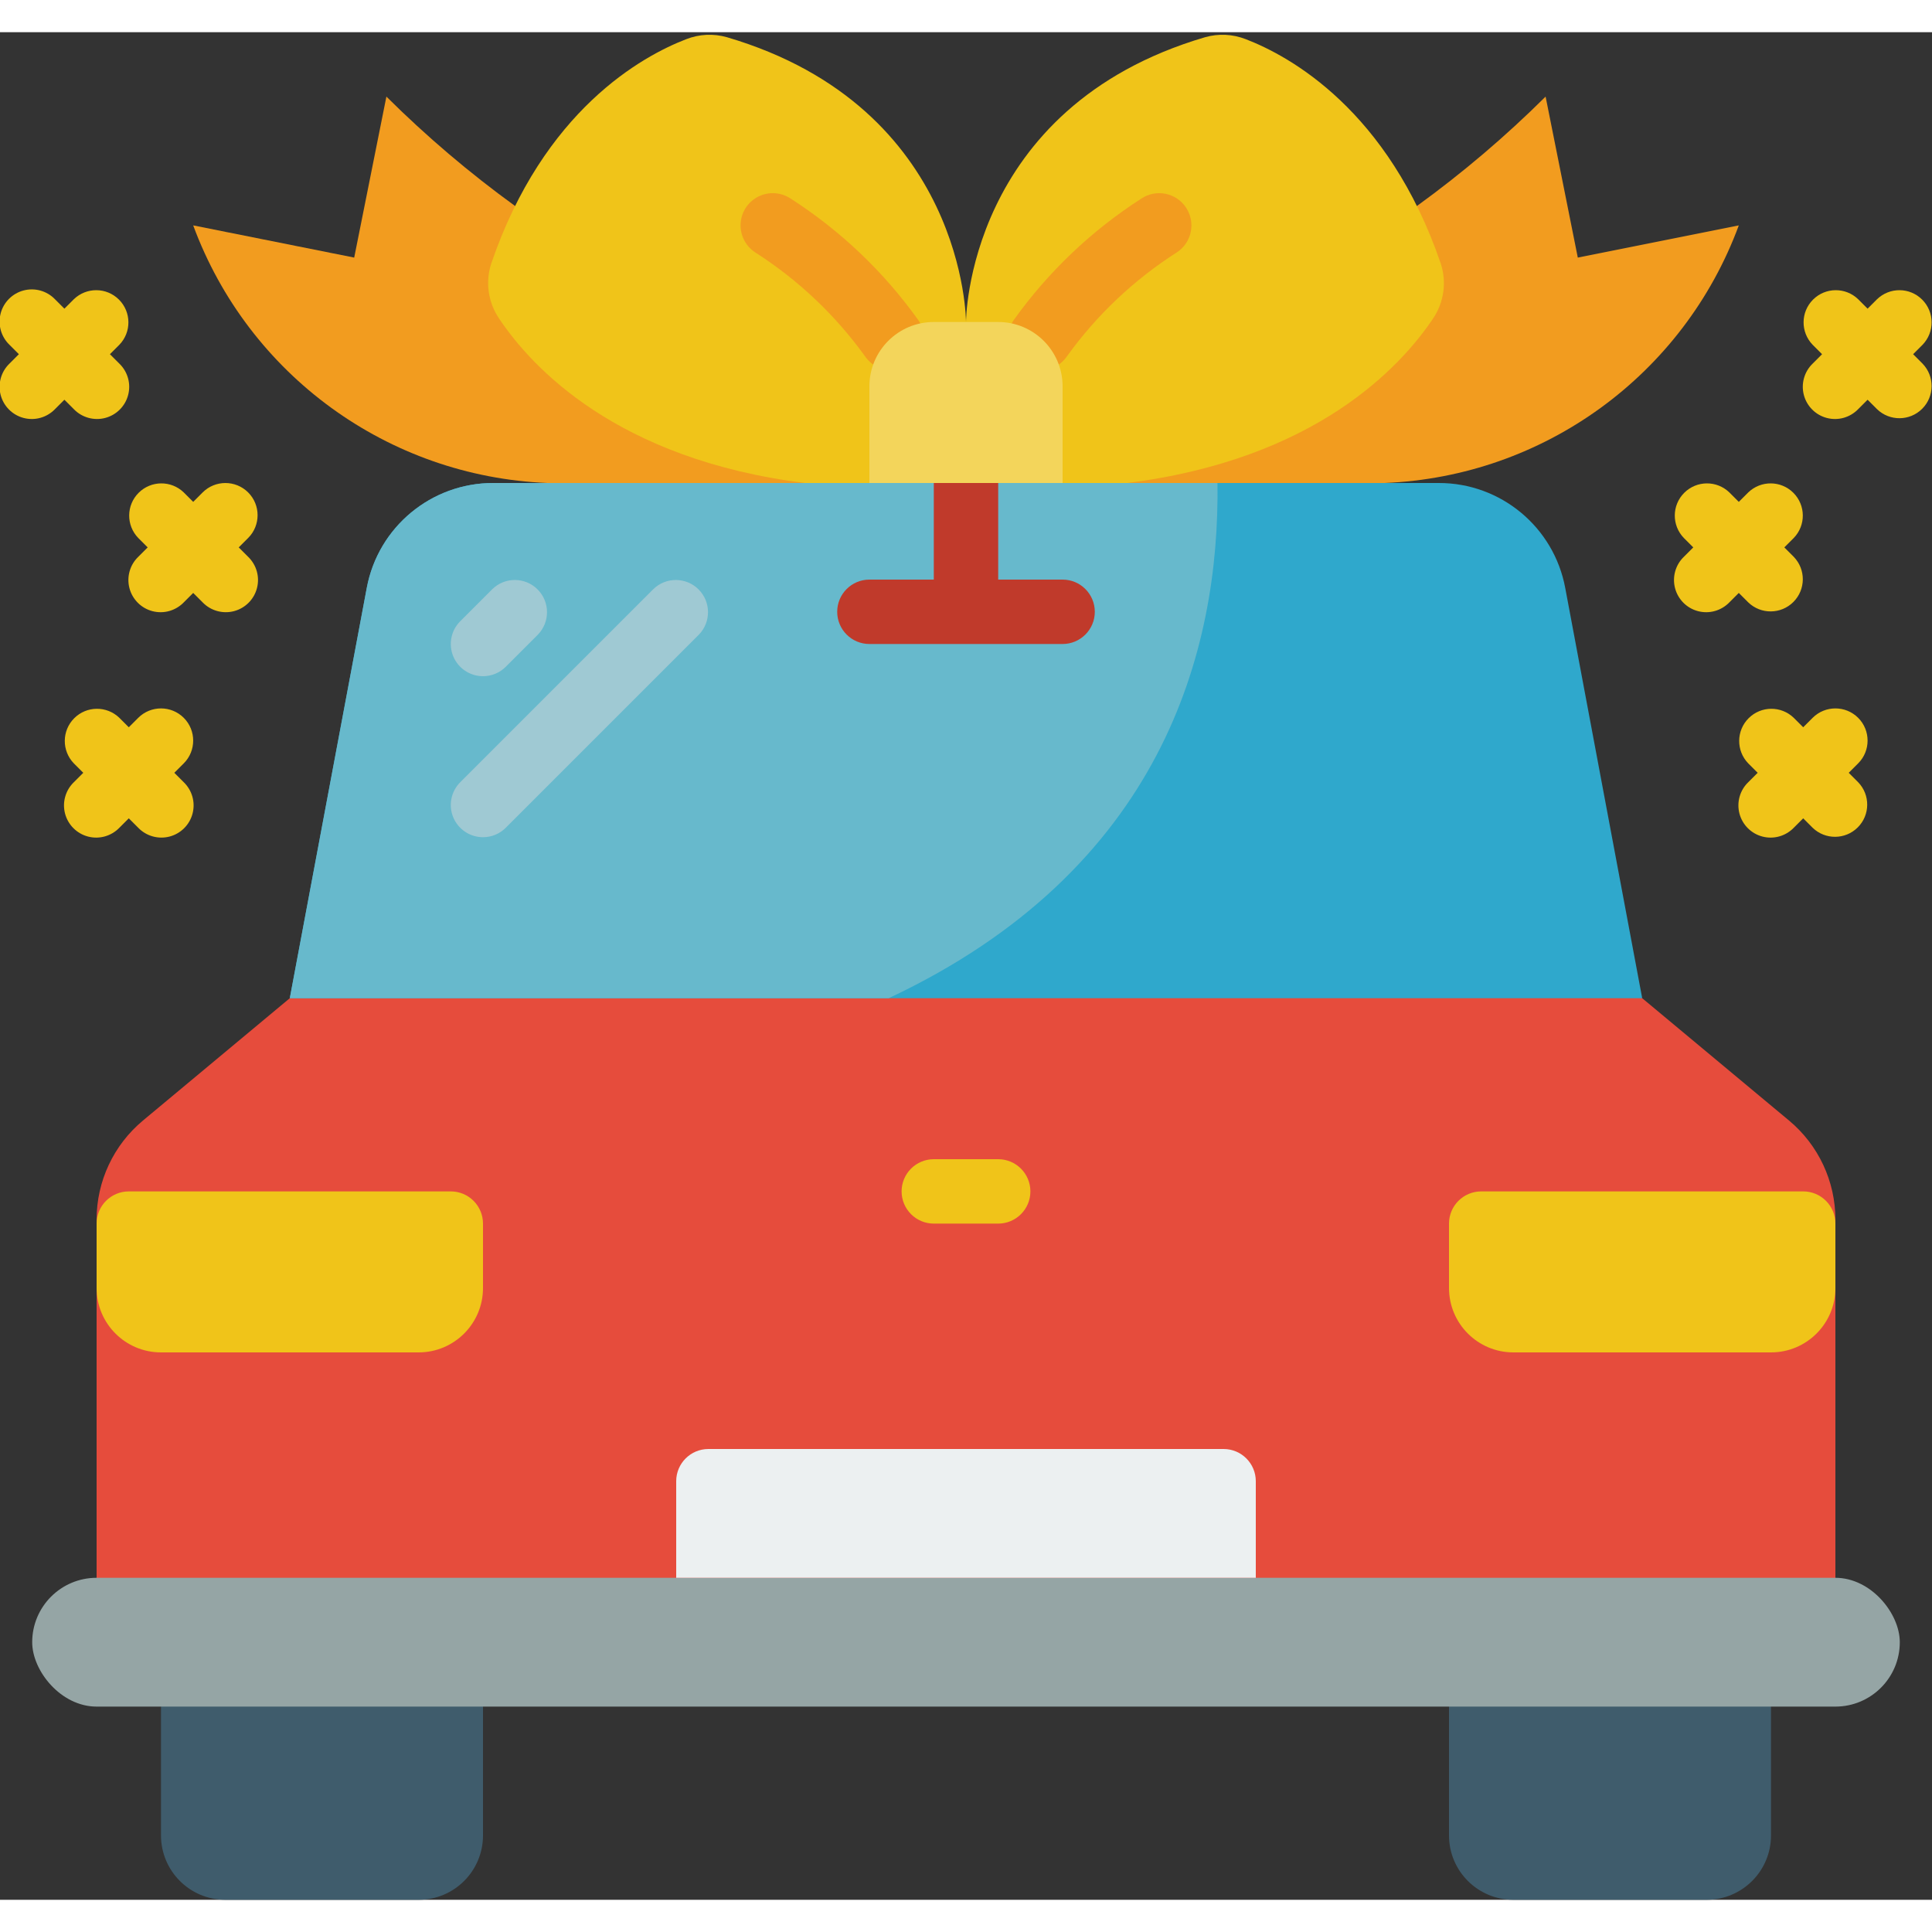 <svg height="512" viewBox="0 0 60 58" width="512" xmlns="http://www.w3.org/2000/svg"><rect x="0" y="0" width="60" height="58" fill="#333333" stroke="none"/><g id="Page-1" fill="none" fill-rule="evenodd"><g id="025---Car-Present" fill-rule="nonzero" transform="translate(-1)"><path id="Shape" d="m6 51h10v5c0 1.105-.895 2-2 2h-6c-1.105 0-2-.895-2-2z" fill="#3f5c6c"/><path id="Shape" d="m46 51h10v5c0 1.105-.895 2-2 2h-6c-1.105 0-2-.895-2-2z" fill="#3f5c6c"/><path id="Shape" d="m45 5.4c1.419-1.028 2.757-2.165 4-3.4l1 5 5-1c-1.715 4.643-6.054 7.799-11 8l-13 2.5-13-2.5c-4.946-.201-9.285-3.357-11-8l5 1 1-5c1.243 1.235 2.581 2.372 4 3.4l14 4z" fill="#f29c1f"/><path id="Shape" d="m52 30-21-7-21 7-4.561 3.8c-.912.76-1.439 1.886-1.439 3.073v12.127h54v-12.127c0-1.187-.527-2.313-1.439-3.073z" fill="#e64c3c"/><path id="Shape" d="m52 30h-42l2.39-12.74c.352-1.892 2.005-3.264 3.93-3.26h29.36c1.925-.004 3.578 1.368 3.93 3.26z" fill="#2fa8cc"/><rect id="Rectangle-path" fill="#95a5a5" height="4" rx="2" width="58" x="2" y="48"/><path id="Shape" d="m38.81 14c.07 5.21-1.72 12.01-10.21 16h-18.6l2.39-12.74c.352-1.892 2.005-3.264 3.93-3.26z" fill="#67b9cc"/><g fill="#f0c419"><path id="Shape" d="m8.707 14.293c-.39-.39-1.024-.39-1.414 0l-.293.293-.293-.293c-.392-.379-1.016-.374-1.402.012-.386.386-.391 1.009-.012 1.402l.293.293-.293.293c-.26.251-.364.623-.273.973.092.35.365.623.714.714.35.092.721-.013.973-.273l.293-.293.293.293c.251.26.623.364.973.273.35-.092.623-.365.714-.714.092-.35-.013-.721-.273-.973l-.293-.293.293-.293c.39-.39.39-1.024 0-1.414z"/><path id="Shape" d="m6.707 21.293c-.39-.39-1.024-.39-1.414 0l-.293.293-.293-.293c-.392-.379-1.016-.374-1.402.012-.386.386-.391 1.009-.012 1.402l.293.293-.293.293c-.26.251-.364.623-.273.973.092.35.365.623.714.714.35.092.721-.013.973-.273l.293-.293.293.293c.251.26.623.364.973.273.35-.092.623-.365.714-.714.092-.35-.013-.721-.273-.973l-.293-.293.293-.293c.39-.39.39-1.024 0-1.414z"/><path id="Shape" d="m3.293 11.707c.251.26.623.364.973.273.35-.092.623-.365.714-.714.092-.35-.013-.721-.273-.973l-.293-.293.293-.293c.379-.392.374-1.016-.012-1.402-.386-.386-1.009-.391-1.402-.012l-.293.293-.293-.293c-.251-.26-.623-.364-.973-.273-.35.092-.623.365-.714.714-.092.35.013.721.273.973l.293.293-.293.293c-.26.251-.364.623-.273.973.092.35.365.623.714.714.35.092.721-.013.973-.273l.293-.293z"/><path id="Shape" d="m60.414 10 .293-.293c.379-.392.374-1.016-.012-1.402-.386-.386-1.009-.391-1.402-.012l-.293.293-.293-.293c-.392-.379-1.016-.374-1.402.012-.386.386-.391 1.009-.012 1.402l.293.293-.293.293c-.26.251-.364.623-.273.973.092.35.365.623.714.714.35.092.721-.013.973-.273l.293-.293.293.293c.392.379 1.016.374 1.402-.012s.391-1.009.012-1.402z"/><path id="Shape" d="m31 14v-5s0-6.66-7.424-8.844c-.417-.119-.861-.098-1.265.061-1.365.525-4.425 2.2-6.054 6.964-.19.58-.098 1.216.248 1.719.995 1.487 3.633 4.367 9.495 5.1z"/><path id="Shape" d="m31 14v-5s0-6.66 7.424-8.844c.417-.119.861-.098 1.265.061 1.365.525 4.425 2.2 6.054 6.964.191.58.101 1.215-.243 1.719-1 1.487-3.638 4.367-9.5 5.1z"/></g><path id="Shape" d="m28.691 10.5c-.331.001-.641-.163-.828-.437-.925-1.284-2.085-2.38-3.419-3.231-.297-.199-.466-.541-.443-.898s.235-.674.556-.832c.321-.158.701-.133.999.066 1.547.994 2.891 2.274 3.961 3.77.208.306.23.702.057 1.029-.173.327-.513.532-.883.533z" fill="#f29c1f"/><path id="Shape" d="m33.309 10.5c-.37-0-.71-.205-.883-.533-.173-.327-.151-.723.057-1.029 1.07-1.496 2.414-2.776 3.961-3.77.46-.307 1.081-.184 1.388.276s.184 1.081-.276 1.388c-1.334.851-2.494 1.947-3.419 3.231-.187.274-.497.438-.828.437z" fill="#f29c1f"/><path id="Shape" d="m5 36h10c.552 0 1 .448 1 1v2c0 1.105-.895 2-2 2h-8c-1.105 0-2-.895-2-2v-2c0-.552.448-1 1-1z" fill="#f0c419"/><path id="Shape" d="m47 36h10c.552 0 1 .448 1 1v2c0 1.105-.895 2-2 2h-8c-1.105 0-2-.895-2-2v-2c0-.552.448-1 1-1z" fill="#f0c419"/><path id="Shape" d="m23 44h16c.552 0 1 .448 1 1v3h-18v-3c0-.552.448-1 1-1z" fill="#ecf0f1"/><path id="Shape" d="m34 17h-2v-3h-2v3h-2c-.552 0-1 .448-1 1s.448 1 1 1h6c.552 0 1-.448 1-1s-.448-1-1-1z" fill="#c03a2b"/><path id="Shape" d="m16 20c-.404-0-.769-.244-.924-.617-.155-.374-.069-.804.217-1.09l1-1c.392-.379 1.016-.374 1.402.012s.391 1.009.012 1.402l-1 1c-.187.188-.442.293-.707.293z" fill="#9fc9d3"/><path id="Shape" d="m16 25c-.404-0-.769-.244-.924-.617-.155-.374-.069-.804.217-1.09l6-6c.392-.379 1.016-.374 1.402.012s.391 1.009.012 1.402l-6 6c-.187.188-.442.293-.707.293z" fill="#9fc9d3"/><path id="Shape" d="m32 37h-2c-.552 0-1-.448-1-1s.448-1 1-1h2c.552 0 1 .448 1 1s-.448 1-1 1z" fill="#f0c419"/><path id="Shape" d="m55.293 17.707c.392.379 1.016.374 1.402-.012s.391-1.009.012-1.402l-.293-.293.293-.293c.379-.392.374-1.016-.012-1.402s-1.009-.391-1.402-.012l-.293.293-.293-.293c-.392-.379-1.016-.374-1.402.012s-.391 1.009-.012 1.402l.293.293-.293.293c-.26.251-.364.623-.273.973.092.35.365.623.714.714.35.092.721-.013.973-.273l.293-.293z" fill="#f0c419"/><path id="Shape" d="m58.707 21.293c-.39-.39-1.024-.39-1.414 0l-.293.293-.293-.293c-.392-.379-1.016-.374-1.402.012s-.391 1.009-.012 1.402l.293.293-.293.293c-.26.251-.364.623-.273.973.092.35.365.623.714.714.35.092.721-.013.973-.273l.293-.293.293.293c.392.379 1.016.374 1.402-.012s.391-1.009.012-1.402l-.293-.293.293-.293c.39-.39.39-1.024 0-1.414z" fill="#f0c419"/><path id="Shape" d="m30 9h2c1.105 0 2 .895 2 2v3h-6v-3c0-1.105.895-2 2-2z" fill="#f3d55b"/></g></g></svg>
